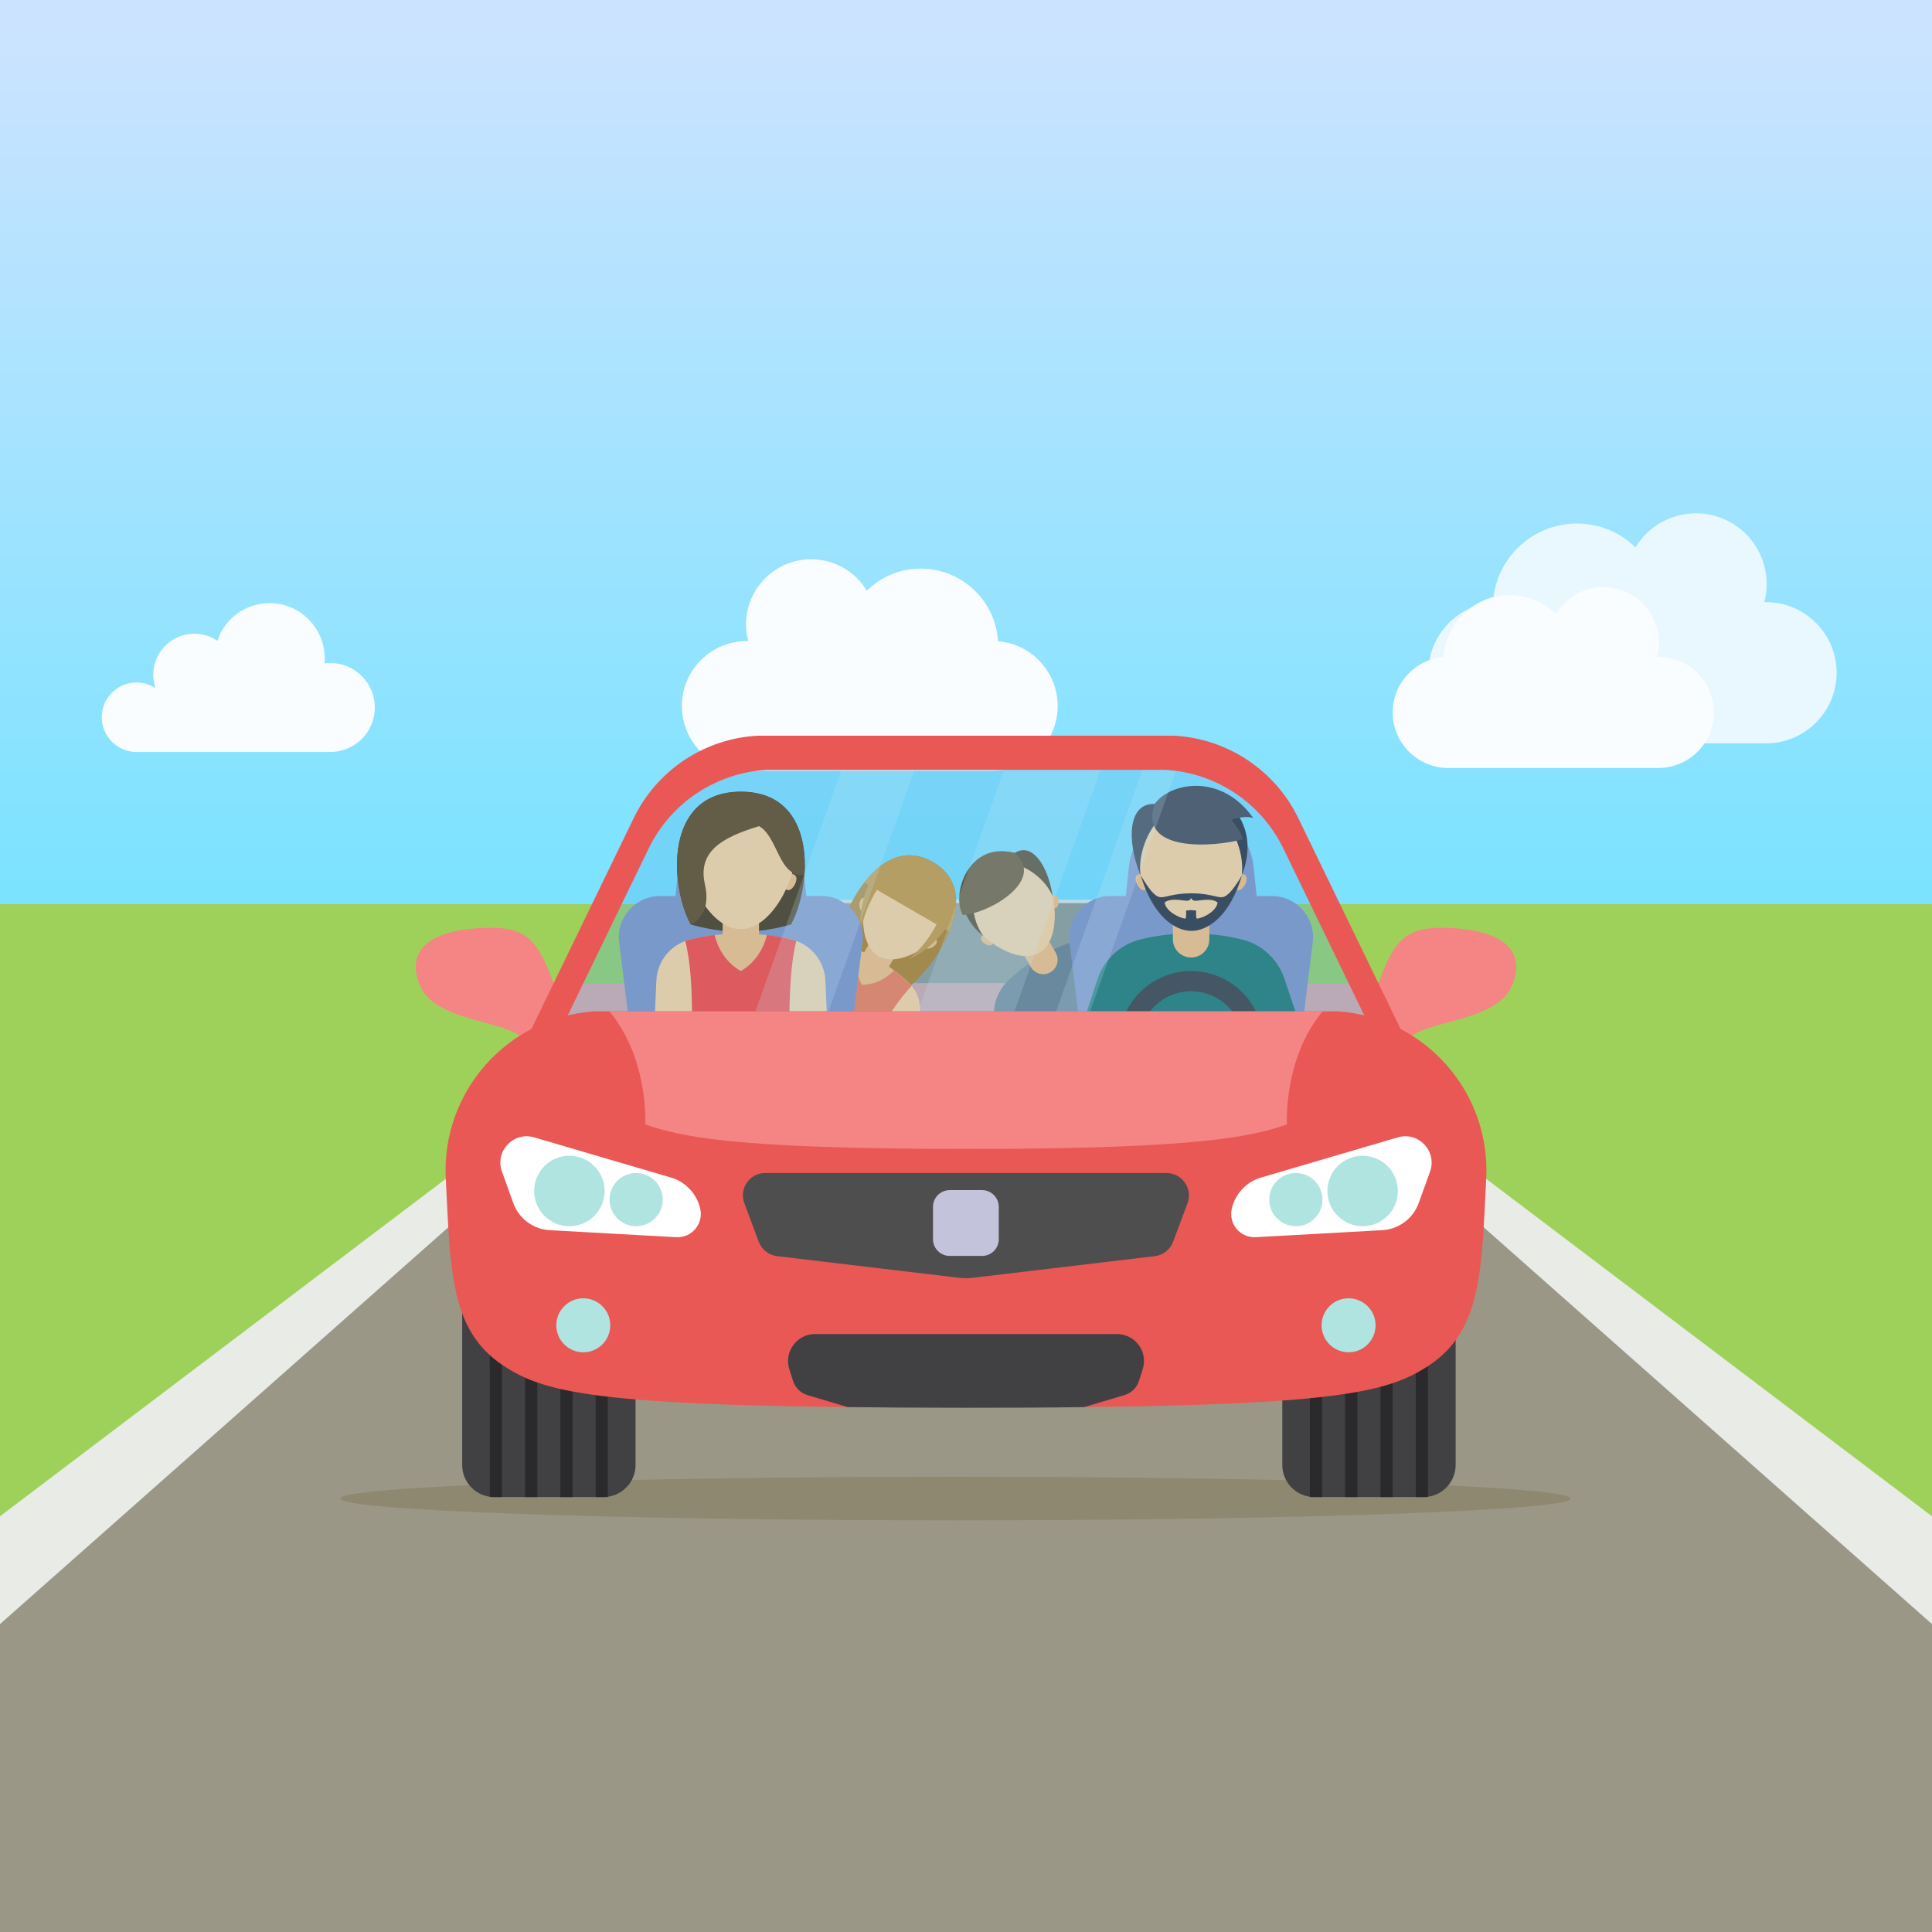 <?xml version="1.0" encoding="utf-8"?>
<!-- Generator: Adobe Illustrator 24.1.2, SVG Export Plug-In . SVG Version: 6.00 Build 0)  -->
<svg version="1.1" id="master-artboard" xmlns="http://www.w3.org/2000/svg" xmlns:xlink="http://www.w3.org/1999/xlink" x="0px"
	 y="0px" viewBox="0 0 1568 1568" style="enable-background:new 0 0 1568 1568;" xml:space="preserve">
<rect x="0" y="0" width="1568" height="1568" fill="#333333" stroke="none"/>
<style type="text/css">
	.st0{fill-rule:evenodd;clip-rule:evenodd;fill:#FFFFFF;}
	.st1{fill-rule:evenodd;clip-rule:evenodd;fill:#9ED15A;}
	.st2{fill-rule:evenodd;clip-rule:evenodd;fill:url(#SVGID_1_);}
	.st3{fill-rule:evenodd;clip-rule:evenodd;fill:#E9EBE6;}
	.st4{fill-rule:evenodd;clip-rule:evenodd;fill:#9A9787;}
	.st5{fill-rule:evenodd;clip-rule:evenodd;fill:#FAFDFF;}
	.st6{fill-rule:evenodd;clip-rule:evenodd;fill:#E9F7FF;}
	.st7{fill-rule:evenodd;clip-rule:evenodd;fill:#8E8870;}
	.st8{opacity:0.13;fill-rule:evenodd;clip-rule:evenodd;fill:#56B1E8;enable-background:new    ;}
	.st9{fill-rule:evenodd;clip-rule:evenodd;fill:#D3A9A9;}
	.st10{fill-rule:evenodd;clip-rule:evenodd;fill:#6E818C;}
	.st11{fill-rule:evenodd;clip-rule:evenodd;fill:#F7BE7F;}
	.st12{fill-rule:evenodd;clip-rule:evenodd;fill:#FFD39E;}
	.st13{fill-rule:evenodd;clip-rule:evenodd;fill:#4E3818;}
	.st14{fill-rule:evenodd;clip-rule:evenodd;fill:#66471F;}
	.st15{fill-rule:evenodd;clip-rule:evenodd;fill:#B57F28;}
	.st16{fill-rule:evenodd;clip-rule:evenodd;fill:#F67D58;}
	.st17{fill-rule:evenodd;clip-rule:evenodd;fill:#CC9A42;}
	.st18{fill-rule:evenodd;clip-rule:evenodd;fill:#8393C4;}
	.st19{fill-rule:evenodd;clip-rule:evenodd;fill:#FF463D;}
	.st20{fill-rule:evenodd;clip-rule:evenodd;fill:#247970;}
	.st21{fill-rule:evenodd;clip-rule:evenodd;fill:#333642;}
	.st22{fill-rule:evenodd;clip-rule:evenodd;fill:#4C4E59;}
	.st23{fill-rule:evenodd;clip-rule:evenodd;fill:#414143;}
	.st24{fill-rule:evenodd;clip-rule:evenodd;fill:#F58484;}
	.st25{opacity:0.2;fill-rule:evenodd;clip-rule:evenodd;fill:#56B1E8;enable-background:new    ;}
	.st26{opacity:0.2;}
	.st27{fill-rule:evenodd;clip-rule:evenodd;fill:#C3E4F4;}
	.st28{fill-rule:evenodd;clip-rule:evenodd;fill:#E95854;}
	.st29{fill-rule:evenodd;clip-rule:evenodd;fill:#2A2A2D;}
	.st30{fill-rule:evenodd;clip-rule:evenodd;fill:#B0E4E1;}
	.st31{fill-rule:evenodd;clip-rule:evenodd;fill:#4E4E4F;}
	.st32{fill-rule:evenodd;clip-rule:evenodd;fill:#C3C3DB;}
	.st33{fill-rule:evenodd;clip-rule:evenodd;fill:#56B1E8;}
</style>
<path class="st0" d="M1568,25.6"/>
<path class="st1" d="M0,461h1568v889.9H0V461z"/>
<linearGradient id="SVGID_1_" gradientUnits="userSpaceOnUse" x1="810.408" y1="2113.718" x2="810.408" y2="772.977" gradientTransform="matrix(0.523 0 0 -0.523 359.748 1122.953)">
	<stop  offset="0" style="stop-color:#CCE3FF"/>
	<stop  offset="1" style="stop-color:#7CE3FF"/>
</linearGradient>
<path class="st2" d="M0,0h1568v733.8H0V0z"/>
<path class="st3" d="M1568,1230.6v226H0v-226l661.1-500.4h245.8L1568,1230.6z"/>
<path class="st4" d="M1568,1318.1V1568H0v-249.9l661.1-585.1h245.8L1568,1318.1z"/>
<g>
	<path class="st5" d="M658.3,453.9c18.9,0,35.9,10,45.2,25.5c11.6-11.4,27.1-17.9,43.8-17.9c33.3,0,60.7,26.1,62.7,58.9
		c27.1,2.2,48.4,25,48.4,52.6c0,29.1-23.7,52.7-52.7,52.7H606.1c-29.1,0-52.7-23.7-52.7-52.7c0-29.1,23.7-52.7,52.7-52.7
		c0.4,0,0.8,0,1.2,0c-1.2-4.4-1.8-9-1.8-13.7C605.5,477.6,629.2,453.9,658.3,453.9z"/>
	<path class="st5" d="M218.8,489.5c24.6,0,44.7,20,44.7,44.7c0,1.4-0.1,2.8-0.2,4.2c1.6-0.2,3.2-0.3,4.8-0.3
		c19.9,0,36.1,16.1,36.1,36.1c0,19.9-16.1,36.1-36.1,36.1H110.8c-15.5,0-28.2-12.6-28.2-28.2c0-15.5,12.6-28.2,28.2-28.2
		c5.7,0,11,1.7,15.5,4.7c-1.2-3.5-1.9-7.2-1.9-11c0-18.4,14.9-33.3,33.3-33.3c7,0,13.4,2.1,18.7,5.8
		C182.2,502.3,199,489.5,218.8,489.5z"/>
	<path class="st6" d="M1376.5,416.6c-20.6,0-39,10.8-49.1,27.7c-12.6-12.4-29.5-19.4-47.6-19.4c-36.2,0-65.9,28.3-68.1,64
		c-29.4,2.4-52.5,27.1-52.5,57.1c0,31.6,25.7,57.3,57.3,57.3h216.8c31.6,0,57.3-25.7,57.3-57.3c0-31.6-25.7-57.3-57.3-57.3
		c-0.5,0-0.9,0-1.4,0c1.3-4.8,1.9-9.8,1.9-14.8C1433.8,442.3,1408,416.6,1376.5,416.6z"/>
	<path class="st5" d="M1301.3,476.5c-16.1,0-30.6,8.6-38.6,21.8c-9.9-9.7-23.2-15.3-37.5-15.3c-28.4,0-51.8,22.3-53.6,50.3
		c-23.1,1.9-41.3,21.3-41.3,44.9c0,24.8,20.2,45.1,45.1,45.1h170.5c24.8,0,45.1-20.2,45.1-45.1c0-24.8-20.2-45.1-45.1-45.1
		c-0.3,0-0.7,0-1,0c1-3.8,1.5-7.7,1.5-11.7C1346.3,496.7,1326.1,476.5,1301.3,476.5z"/>
</g>
<g>
	<path class="st7" d="M1274.6,1216.2c0,9.8-223.5,17.7-499.2,17.7s-499.2-7.9-499.2-17.7c0-9.8,223.5-17.7,499.2-17.7
		S1274.6,1206.4,1274.6,1216.2z"/>
	<g>
		<path class="st8" d="M1127.8,841.9l-68.7-153.7c-20-44.8-64.5-73.6-113.6-73.6H622.4c-49.1,0-93.6,28.8-113.6,73.6l-68.7,153.7"/>
		<path class="st9" d="M1118.1,838H449.9l21.5-40.1h625.1L1118.1,838z"/>
		<g>
			<g>
				<g>
					<path class="st10" d="M931.8,789.6l-118.8,68.6l-5.6-27.1c-2.7-13,1.5-26.6,11.2-35.7l0,0c15.8-15,35-26.2,56-32.3l0,0
						c12.8-3.8,26.6-0.7,36.6,8.1L931.8,789.6z"/>
					<path class="st11" d="M852.5,789.1L852.5,789.1c5.6-3.2,7.5-10.4,4.3-15.9l-16.6-28.7L820,756.1l16.6,28.7
						C839.8,790.4,846.9,792.3,852.5,789.1z"/>
					<g>
						<g>
							<path class="st11" d="M851.1,733.3c1,2.8,3.7,4.3,5.9,3.5s2.6-5.5,1.5-8.2c-1-2.8-3-2.6-5.3-1.8S850,730.5,851.1,733.3z"/>
							<path class="st11" d="M804.9,759.9c1.9,2.3,1.9,5.4,0.1,6.9c-1.9,1.5-6-0.5-7.9-2.8c-1.9-2.3-0.8-4,1.1-5.5
								S803,757.6,804.9,759.9z"/>
						</g>
						<path class="st12" d="M787.5,746.9c9.7,16.9,39.1,36.2,56,26.4c16.9-9.7,14.8-44.9,5.1-61.8c-9.7-16.9-31.3-22.6-48.2-12.9
							C783.5,708.5,777.7,730.1,787.5,746.9z"/>
						<path class="st13" d="M798.2,759.8c-13-17.6-11.4-47.1,4.8-56.5c16.2-9.4,42.6,3.9,51.3,24c-3.8-25.3-16.9-44-30.8-35
							C790.4,683.5,761,730.2,798.2,759.8z"/>
						<path class="st14" d="M823.5,692.3c-38-10.1-51.6,34-42.1,50.3C803.2,741.4,849.1,714.2,823.5,692.3z"/>
					</g>
				</g>
			</g>
			<g>
				<g>
					<g>
						<path class="st15" d="M678.2,772.1c0,0,10.7,12.8,24.9,21c14.2,8.2,30.7,11,30.7,11c26.2-18.7,66.2-79.7,23.3-104.5
							C714.2,674.9,681.3,740.1,678.2,772.1z"/>
						<g>
							<path class="st12" d="M649.7,777.5c6.8-10.7,19.9-15.6,32.1-12c3.6,1,7.2,2.3,10.7,3.7l-14,24.3l36.8,21.2l14-24.3
								c2.9,2.3,5.8,4.8,8.5,7.5c9.2,8.8,11.5,22.5,5.7,33.7l-11.6,22.4l-95.7-55.2L649.7,777.5z"/>
							<path class="st11" d="M678.5,793.4l14-24.3c6.6,2.6,13,5.7,19.2,9.2c6.1,3.5,12,7.6,17.5,12l-14,24.3L678.5,793.4z"/>
						</g>
						<g>
							<g>
								<path class="st16" d="M678.5,764.7c1.1,0.2,2.1,0.5,3.2,0.8l0,0c5,1.5,10,3.2,14.8,5.3c-2.4,8.4-2.6,18.7,3,28.4
									c11.2,0,20.1-5.4,26.1-11.6c4.2,3.2,8.2,6.6,12,10.2l0,0c0.8,0.8,1.6,1.6,2.3,2.4c-10.1,10.2-19.6,25.4-29.1,41.7
									l-53.8-31.1C666.4,794.4,674.8,778.5,678.5,764.7z"/>
							</g>
							<path class="st11" d="M704,791.6L704,791.6c5.6,3.2,12.7,1.3,15.9-4.3l16.6-28.7L716.3,747l-16.6,28.7
								C696.5,781.3,698.4,788.5,704,791.6z"/>
							<g>
								<g>
									<path class="st11" d="M751.6,762.5c-1.9,2.3-1.9,5.4-0.1,6.9c1.9,1.5,6-0.5,7.9-2.8c1.9-2.3,0.8-4-1.1-5.5
										C756.5,759.6,753.5,760.2,751.6,762.5z"/>
									<path class="st11" d="M705.5,735.8c-1,2.8-3.7,4.3-5.9,3.5s-2.6-5.5-1.5-8.2c1-2.8,3-2.6,5.3-1.8
										C705.5,730.2,706.5,733.1,705.5,735.8z"/>
								</g>
								<path class="st12" d="M707.9,714.2c-9.7,16.9-11.8,52,5.1,61.8c16.9,9.7,46.3-9.6,56-26.4c9.7-16.9,3.9-38.5-12.9-48.2
									C739.3,691.6,717.7,697.4,707.9,714.2z"/>
							</g>
						</g>
					</g>
				</g>
				<path class="st17" d="M698.8,756.5c-1.9-11.6,0.6-25.3,5.9-38.4l-3.3-1.9c14.1-18.2,33.5-29.3,55.6-16.5
					c22.2,12.8,22.2,35.2,13.5,56.5l-3.3-1.9c-8.6,11.2-19.3,20.2-30.3,24.3c11.5-8.4,19.1-20.6,23.2-28.4l-48.4-28
					C707.1,729.7,700.4,742.4,698.8,756.5z"/>
			</g>
		</g>
		<g>
			<g>
				<path class="st18" d="M700,764.8l-8.5,68.7H511l-8.5-68.7c-2.5-20,13.1-37.6,33.3-37.6h12.4l2.6-24.2
					c2.7-25.8,24.5-45.4,50.5-45.4l0,0c25.9,0,47.8,19.6,50.5,45.4l2.6,24.2h12.4C686.8,727.2,702.4,744.8,700,764.8z"/>
				<g>
					<path class="st13" d="M642,750.3c0,0-19.9,6.1-40.7,6.1c-20.8,0-40.7-6.1-40.7-6.1c-16.9-30.9-22.2-107.7,40.7-107.7
						S658.9,719.3,642,750.3z"/>
					<g>
						<path class="st12" d="M669.9,795.9c-0.7-16.1-12-29.7-27.6-33.5c-4.6-1.1-9.3-2.1-14.1-2.8v35.6h-53.8v-35.6
							c-4.7,0.8-9.4,1.7-14.1,2.8c-15.7,3.8-26.9,17.5-27.6,33.5l-1.4,32h140L669.9,795.9z"/>
						<path class="st11" d="M628.2,795.2v-35.5c-8.9-1.4-17.9-2.1-26.9-2.1c-9,0-18,0.7-26.9,2.1v35.6L628.2,795.2L628.2,795.2z"/>
					</g>
					<g>
						<g>
							<path class="st19" d="M646.3,763.6c-1.3-0.4-2.7-0.8-4.1-1.2l0,0c-6.5-1.6-13-2.8-19.7-3.6c-2.7,10.6-9,22.2-21.3,29.3
								c-12.3-7.1-18.6-18.6-21.3-29.3c-6.6,0.8-13.2,2-19.7,3.6l0,0c-1.4,0.3-2.7,0.8-4.1,1.2c4.6,17.6,5.5,40.3,5.6,64.3h78.9
								C640.9,803.9,641.8,781.2,646.3,763.6z"/>
						</g>
						<path class="st11" d="M601.3,777.1L601.3,777.1c-8.2,0-14.8-6.6-14.8-14.8v-42H616v42C616.1,770.5,609.5,777.1,601.3,777.1z"
							/>
						<g>
							<g>
								<path class="st11" d="M567.4,714.8c0.6,3.7-1.3,7.1-4.3,7.6c-3,0.5-6.3-4.3-6.9-8.1c-0.6-3.7,1.7-4.8,4.7-5.4
									S566.8,711.1,567.4,714.8z"/>
								<path class="st11" d="M635.1,714.8c-0.6,3.7,1.3,7.1,4.3,7.6c3,0.5,6.3-4.3,6.9-8.1c0.6-3.7-1.7-4.8-4.7-5.4
									C638.7,708.6,635.7,711.1,635.1,714.8z"/>
							</g>
							<path class="st12" d="M646,689.5c0,24.7-20,64.6-44.8,64.6c-24.7,0-44.8-39.9-44.8-64.6s20-44.8,44.8-44.8
								C626,644.8,646,664.8,646,689.5z"/>
						</g>
					</g>
					<g>
						<path class="st14" d="M572.1,717.7c-6-26.6,13.6-38,44-47.2c15.6,9,15.7,41.7,36.8,39.7c2.4-32.4-8.9-67.7-51.6-67.7
							c-62.9,0-57.6,76.8-40.7,107.7C560.5,750.3,578.1,744.2,572.1,717.7z"/>
					</g>
				</g>
			</g>
			<g>
				<path class="st18" d="M1065.4,764.8l-8.4,68.7H876.5l-8.5-68.7c-2.5-20,13.1-37.6,33.3-37.6h12.4l2.6-24.2
					c2.7-25.8,24.5-45.4,50.5-45.4l0,0c25.9,0,47.8,19.6,50.5,45.4l2.6,24.2h12.4C1052.3,727.2,1067.9,744.8,1065.4,764.8z"/>
				<g>
					<path class="st20" d="M1053.7,827.9H879.8l11-33.3c5.3-16,18.6-28.2,34.9-32.2l0,0c26.9-6.5,55-6.5,81.9,0l0,0
						c16.4,3.9,29.6,16.1,34.9,32.2L1053.7,827.9z"/>
					<path class="st11" d="M966.7,777.1L966.7,777.1c-8.2,0-14.8-6.6-14.8-14.8v-42h29.6v42C981.5,770.5,974.9,777.1,966.7,777.1z"
						/>
					<g>
						<g>
							<path class="st11" d="M932.9,714.8c0.6,3.7-1.3,7.1-4.3,7.6c-3,0.5-6.3-4.3-6.9-8.1c-0.6-3.7,1.7-4.8,4.7-5.4
								C929.3,708.6,932.3,711.1,932.9,714.8z"/>
							<path class="st11" d="M1000.5,714.8c-0.6,3.7,1.3,7.1,4.3,7.6c3,0.5,6.3-4.3,6.9-8.1c0.6-3.7-1.7-4.8-4.7-5.4
								C1004.1,708.6,1001.1,711.1,1000.5,714.8z"/>
						</g>
						<path class="st12" d="M1011.5,689.5c0,24.7-20,64.6-44.8,64.6c-24.7,0-44.8-39.9-44.8-64.6s20-44.8,44.8-44.8
							C991.5,644.8,1011.5,664.8,1011.5,689.5z"/>
						<path class="st21" d="M1007.8,710.5c3.2-27.6-17.3-58.9-41.1-58.9c-23.7,0-44.2,31.3-41.1,58.9c-11.9-30.2-9.4-59,11.6-58
							C968,621.7,1030,654.4,1007.8,710.5z"/>
						<path class="st22" d="M937.2,652.4c12-17,53.6-25.8,80,11.6c-7-2.7-17.7,1.4-17.7,1.4c9.2,11.5,9.2,15.7,9.2,15.7
							C986.6,687.4,923.1,692.6,937.2,652.4z"/>
						<path class="st21" d="M991,728.2c-3.8,0-10.6-3.2-24.2-3.2s-20.5,3.2-24.2,3.2c-3.8,0-7.9-2.7-16.8-17.8
							c9.8,33.1,27.7,45.1,41.1,45.1l0,0c13.4,0,31.3-11.9,41.1-45.1C998.9,725.5,994.8,728.2,991,728.2z M971.4,745.5
							c-1,0-0.6-6.5-0.6-6.5l-4.1-0.4l-4.1,0.4c0,0,0.4,6.5-0.6,6.5c-3.7,0-15.8-5.5-16.8-13c5.2-4.4,16.2-1,18.8-1.5
							c2.5-0.5,2.7-2.3,2.7-2.6c0,0.3,0.2,2.1,2.7,2.6c2.6,0.6,13.7-2.9,18.8,1.5C987.2,740.1,975.2,745.5,971.4,745.5z"/>
					</g>
				</g>
				<g>
					<path class="st23" d="M966.7,905.5c-32.4,0-58.7-26.4-58.7-58.7c0-32.4,26.4-58.7,58.7-58.7s58.7,26.4,58.7,58.7
						C1025.5,879.2,999.1,905.5,966.7,905.5z M966.7,804.5c-23.3,0-42.3,19-42.3,42.3c0,23.3,19,42.3,42.3,42.3s42.3-19,42.3-42.3
						C1009.1,823.5,990.1,804.5,966.7,804.5z"/>
				</g>
			</g>
		</g>
		<g>
			<g>
				<path class="st24" d="M461.3,832.8c-21.2-62.8-25.6-80.2-64.2-79.8c-38.6,0.3-70.3,12.8-56.3,46.7c11.6,28,63.4,28.3,80.3,40.4
					C438,852.3,463.7,849.5,461.3,832.8z"/>
				<path class="st24" d="M1106.7,832.8c21.2-62.8,25.6-80.2,64.2-79.8c38.6,0.3,70.3,12.8,56.3,46.7c-11.6,28-63.4,28.3-80.3,40.4
					C1130,852.3,1104.3,849.5,1106.7,832.8z"/>
			</g>
			<path class="st25" d="M1127.8,841.9l-68.7-153.7c-20-44.8-64.5-73.6-113.6-73.6H622.4c-49.1,0-93.6,28.8-113.6,73.6l-68.7,153.7"
				/>
			<g class="st26">
				<path class="st27" d="M818.6,834h-78.3l78.1-219h78.3L818.6,834z"/>
				<path class="st27" d="M667.7,834h-59.3l78.1-219h59.3L667.7,834z"/>
				<path class="st27" d="M881.4,830.2h-27.6L932,611.2h27.6L881.4,830.2z"/>
			</g>
			<g>
				<path class="st28" d="M1053.7,664c-18.9-38.9-57.4-64.5-100.6-66.9H614.9c-43.2,2.3-81.7,28-100.6,66.9l-88.7,182.9h24.1
					l76.7-158.2c18-37.2,54.9-61.6,96.1-63.9h323c41.3,2.2,78.1,26.7,96.1,63.9l76.7,158.2h24.1L1053.7,664z"/>
			</g>
			<g>
				<path class="st23" d="M489.8,1215h-88.7c-14.4,0-26-11.7-26-26v-139.9c0-14.4,11.7-26,26-26h88.7c14.4,0,26,11.7,26,26V1189
					C515.8,1203.3,504.1,1215,489.8,1215z"/>
				<g>
					<path class="st29" d="M454.8,1023h9.9V1215h-9.9V1023z"/>
					<path class="st29" d="M483.4,1023h9.9V1215h-9.9V1023z"/>
					<path class="st29" d="M397.5,1023h9.9V1215h-9.9V1023z"/>
					<path class="st29" d="M426.2,1023h9.9V1215h-9.9V1023z"/>
				</g>
			</g>
			<g>
				<path class="st23" d="M1155.4,1215h-88.7c-14.4,0-26-11.7-26-26v-139.9c0-14.4,11.7-26,26-26h88.7c14.4,0,26,11.7,26,26V1189
					C1181.4,1203.3,1169.7,1215,1155.4,1215z"/>
				<g>
					<path class="st29" d="M1120.4,1023h9.9V1215h-9.9V1023z"/>
					<path class="st29" d="M1149,1023h9.9V1215h-9.9V1023z"/>
					<path class="st29" d="M1063.1,1023h9.9V1215h-9.9V1023z"/>
					<path class="st29" d="M1091.7,1023h9.9V1215h-9.9V1023z"/>
				</g>
			</g>
			<path class="st28" d="M1085.8,820.8H482.2c-70.5,4.9-124.1,65.4-120.4,135.9c3.8,73.1,3.1,122.8,46.5,151.5
				c35.4,23.3,78.9,34.3,375.7,34.3s340.4-11,375.7-34.3c43.3-28.6,42.7-78.4,46.5-151.5C1209.9,886.2,1156.3,825.7,1085.8,820.8z"
				/>
			<path class="st24" d="M1073.4,820.8H494.6c32.1,38.6,29.1,91.8,29.1,91.8c28.1,9.5,67.8,19.9,260.4,19.9s232.3-10.4,260.4-19.9
				C1044.4,912.7,1041.4,859.4,1073.4,820.8z"/>
			<g>
				<g>
					<g>
						<path class="st30" d="M495.3,1075.6c0,12.1-9.8,21.9-21.9,21.9c-12.1,0-21.9-9.8-21.9-21.9c0-12.1,9.8-21.9,21.9-21.9
							C485.5,1053.7,495.3,1063.5,495.3,1075.6z"/>
					</g>
					<g>
						<path class="st0" d="M446.2,998.4l102.6,5.7c12.6,0.7,22.3-10.8,19.5-23.1l0,0c-2.8-12.1-11.8-21.8-23.7-25.3l-111-32.6
							c-16.8-5-32.2,11.3-26.2,27.8l9.2,25.5C421.1,989,432.8,997.7,446.2,998.4z"/>
						<g>
							<path class="st30" d="M537.9,973.6c0,11.9-9.7,21.6-21.6,21.6c0,0,0,0,0,0c-11.9,0-21.6-9.7-21.6-21.6l0,0
								c0-11.9,9.7-21.6,21.6-21.6c0,0,0,0,0,0C528.2,952,537.9,961.7,537.9,973.6L537.9,973.6z"/>
							<path class="st30" d="M490.7,966.6c0,15.8-12.8,28.6-28.6,28.6h0c-15.8,0-28.6-12.8-28.6-28.6l0,0
								c0-15.8,12.8-28.6,28.6-28.6h0C477.9,938,490.7,950.8,490.7,966.6L490.7,966.6z"/>
						</g>
					</g>
				</g>
				<g>
					<g>
						<path class="st30" d="M1116.4,1075.6c0,12.1-9.8,21.9-21.9,21.9c-12.1,0-21.9-9.8-21.9-21.9c0-12.1,9.8-21.9,21.9-21.9
							C1106.6,1053.7,1116.4,1063.5,1116.4,1075.6z"/>
					</g>
					<g>
						<path class="st0" d="M1121.8,998.4l-102.6,5.7c-12.6,0.7-22.3-10.8-19.5-23.1l0,0c2.8-12.1,11.8-21.8,23.7-25.3l111-32.6
							c16.8-5,32.2,11.3,26.2,27.8l-9.2,25.5C1146.9,989,1135.1,997.7,1121.8,998.4z"/>
						<g>
							<path class="st30" d="M1073.3,973.6c0,11.9-9.7,21.6-21.6,21.6l0,0c-11.9,0-21.6-9.7-21.6-21.6v0c0-11.9,9.7-21.6,21.6-21.6
								h0C1063.6,952,1073.3,961.7,1073.3,973.6L1073.3,973.6z"/>
							<path class="st30" d="M1134.5,966.6c0,15.8-12.8,28.6-28.6,28.6l0,0c-15.8,0-28.6-12.8-28.6-28.6l0,0
								c0-15.8,12.8-28.6,28.6-28.6l0,0C1121.7,938,1134.5,950.8,1134.5,966.6L1134.5,966.6z"/>
						</g>
					</g>
				</g>
			</g>
			<g>
				<path class="st23" d="M924.4,1120.7l3-9.4c4.6-14.1-6-28.6-20.9-28.6H661.5c-14.8,0-25.4,14.5-20.9,28.6l3,9.4
					c1.8,5.6,6.2,9.9,11.8,11.6c8.2,2.5,20.8,6.2,32.6,9.7c28.6,0.3,60.5,0.5,95.9,0.5c35.5,0,67.3-0.1,95.9-0.5
					c11.7-3.5,24.4-7.2,32.6-9.7C918.2,1130.6,922.6,1126.3,924.4,1120.7z"/>
			</g>
			<g>
				<path class="st31" d="M963.8,976.5l-11.7,31.3c-2.3,6.3-8.1,10.9-14.9,11.7l-148.1,17.6c-3.4,0.4-6.8,0.4-10.3,0l-148.1-17.6
					c-6.8-0.8-12.5-5.3-14.9-11.7l-11.7-31.3c-4.4-11.9,4.3-24.5,17-24.5h325.5C959.4,952,968.2,964.7,963.8,976.5z"/>
				<path class="st32" d="M797,1019.3h-26.2c-7.5,0-13.6-6.1-13.6-13.6v-26.2c0-7.5,6.1-13.6,13.6-13.6H797
					c7.5,0,13.6,6.1,13.6,13.6v26.2C810.6,1013.2,804.6,1019.3,797,1019.3z"/>
			</g>
		</g>
	</g>
</g>
<path class="st33" d="M440.2,778.4h687.5"/>
</svg>
